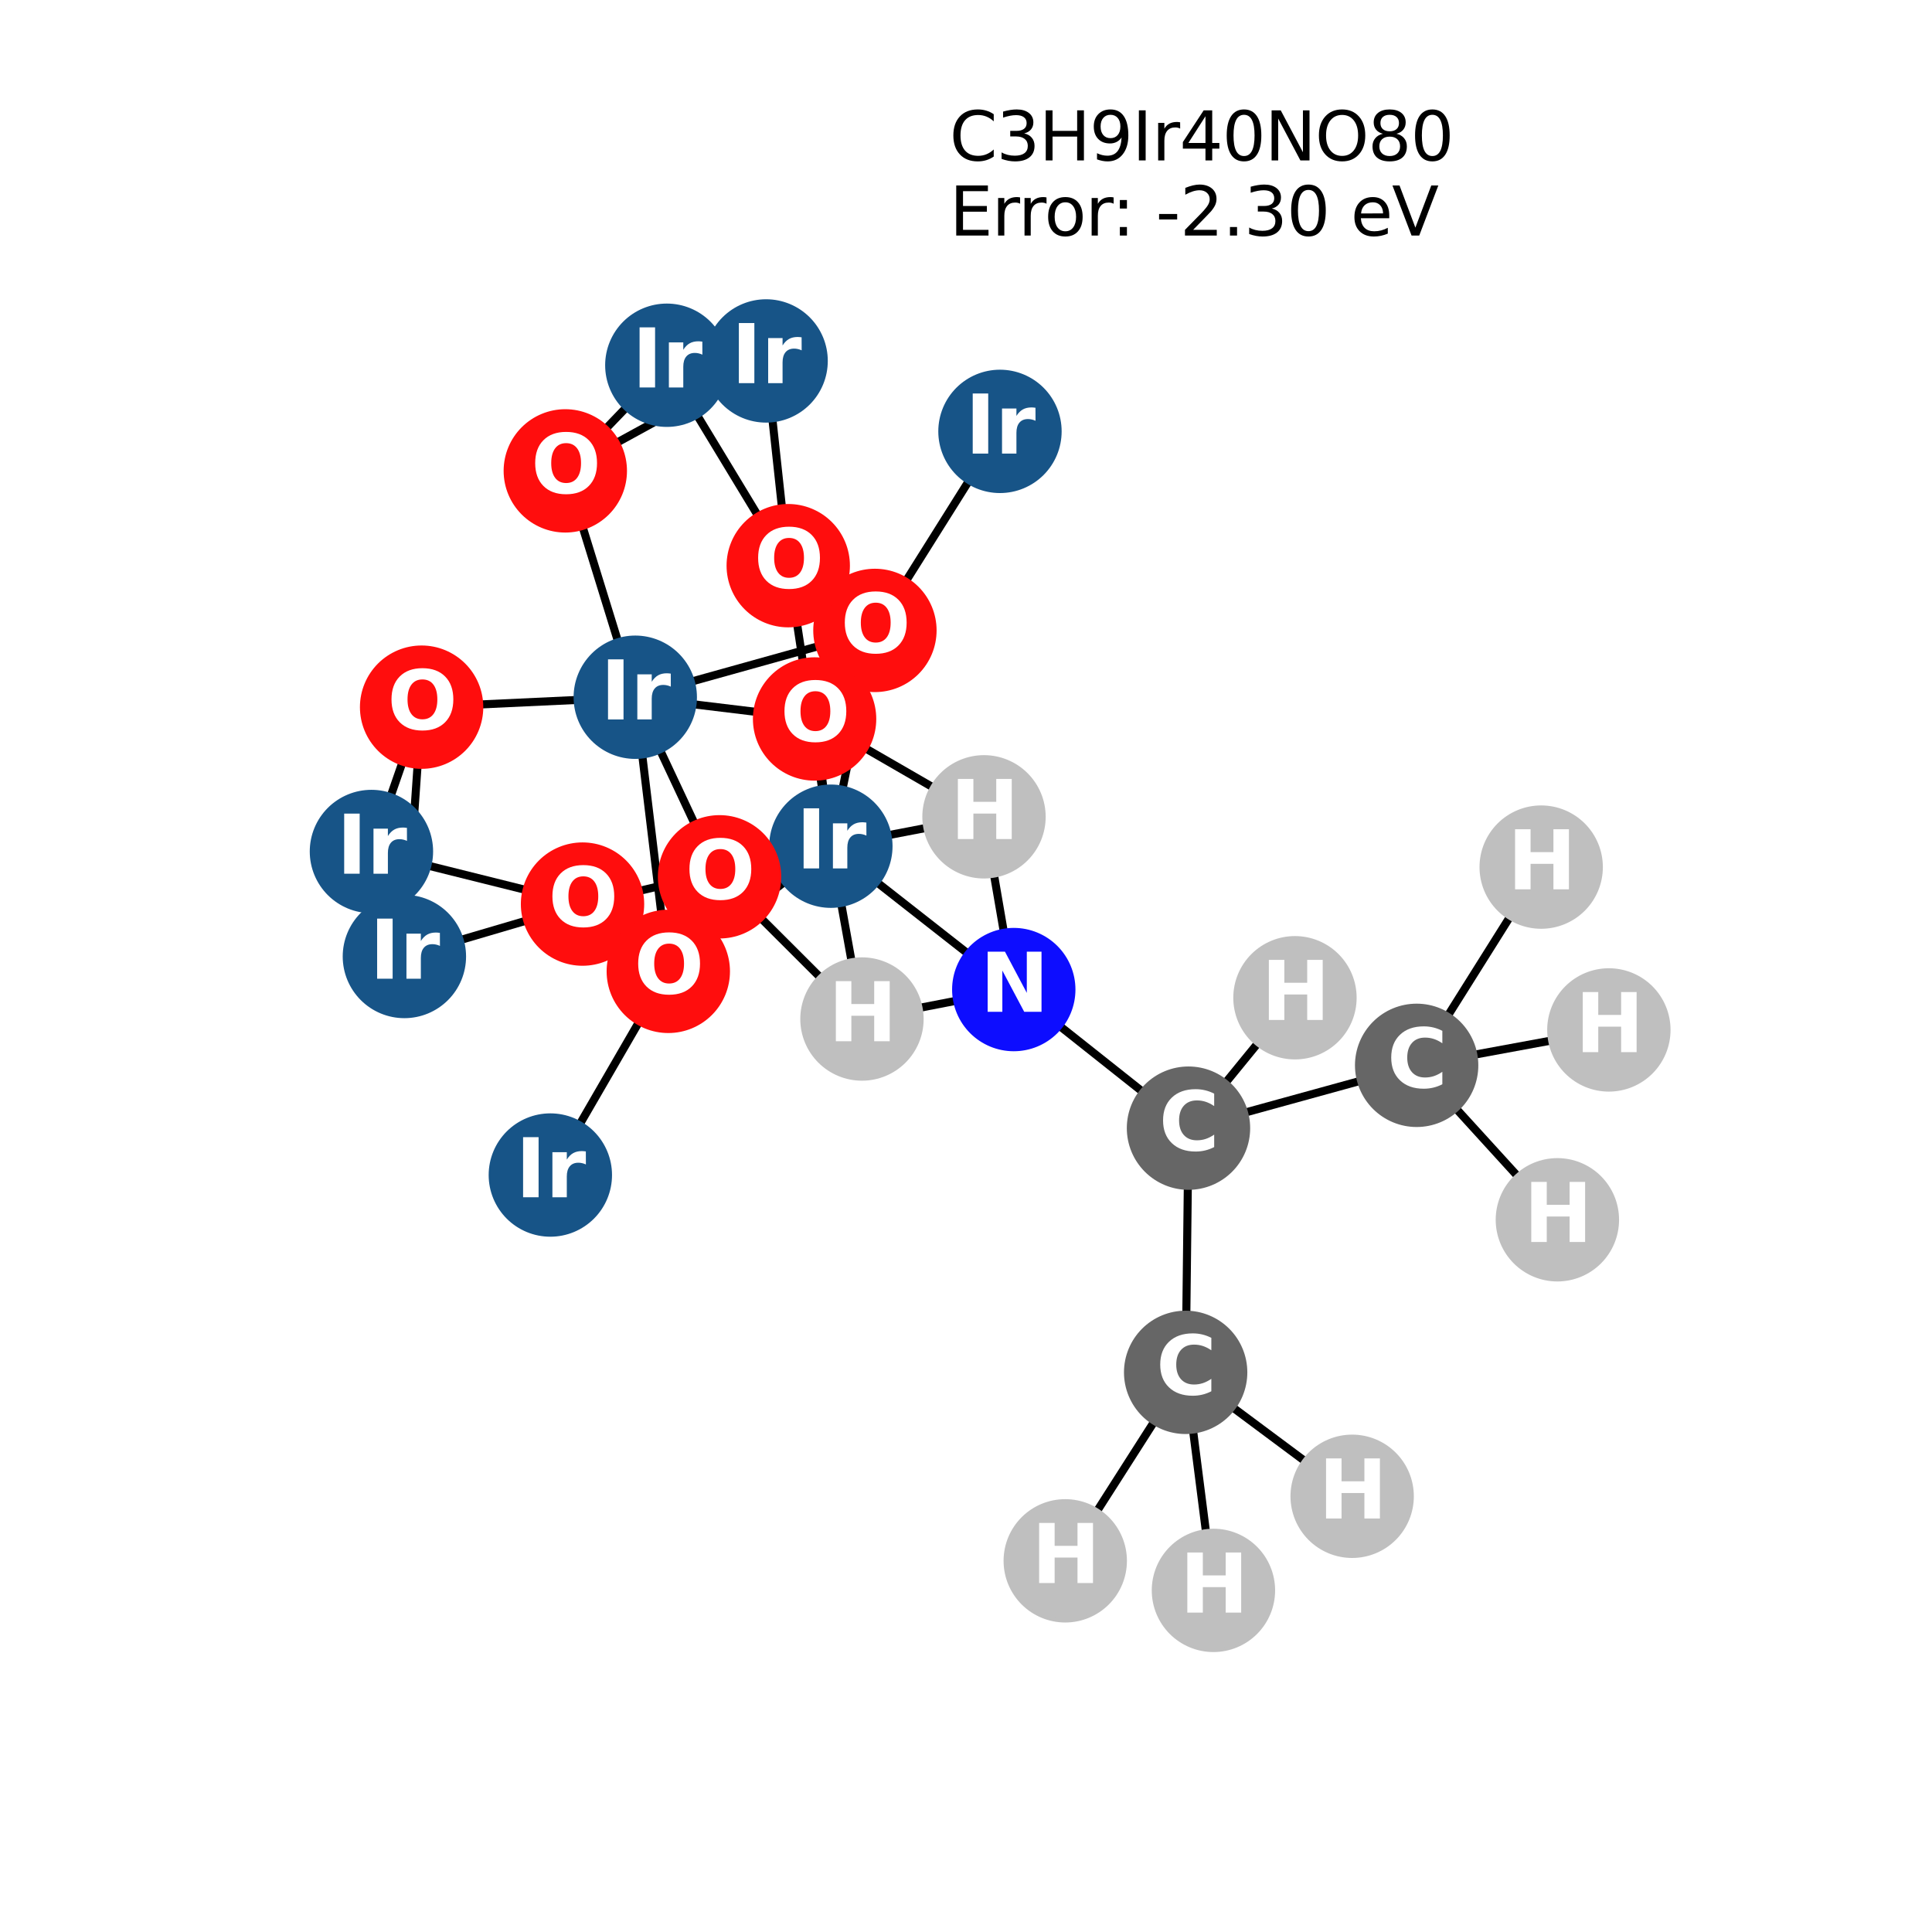<?xml version="1.0" encoding="utf-8" standalone="no"?>
<!DOCTYPE svg PUBLIC "-//W3C//DTD SVG 1.1//EN"
  "http://www.w3.org/Graphics/SVG/1.1/DTD/svg11.dtd">
<svg xmlns:xlink="http://www.w3.org/1999/xlink" width="288pt" height="288pt" viewBox="0 0 288 288" xmlns="http://www.w3.org/2000/svg" version="1.1">
 <defs>
  <style type="text/css">*{stroke-linejoin: round; stroke-linecap: butt}</style>
 </defs>
 <g id="figure_1">
  <g id="patch_1">
   <path d="M 0 288 
L 288 288 
L 288 0 
L 0 0 
z
" style="fill: #ffffff"/>
  </g>
  <g id="axes_1">
   <g id="LineCollection_1">
    <path d="M 229.742 129.258 
L 211.177 158.808 
" clip-path="url(#pd2987a0a75)" style="fill: none; stroke: #000000; stroke-width: 1.2"/>
    <path d="M 151.121 147.514 
L 123.856 126.142 
" clip-path="url(#pd2987a0a75)" style="fill: none; stroke: #000000; stroke-width: 1.2"/>
    <path d="M 151.121 147.514 
L 177.166 168.172 
" clip-path="url(#pd2987a0a75)" style="fill: none; stroke: #000000; stroke-width: 1.2"/>
    <path d="M 151.121 147.514 
L 128.491 151.904 
" clip-path="url(#pd2987a0a75)" style="fill: none; stroke: #000000; stroke-width: 1.2"/>
    <path d="M 151.121 147.514 
L 146.683 121.762 
" clip-path="url(#pd2987a0a75)" style="fill: none; stroke: #000000; stroke-width: 1.2"/>
    <path d="M 128.491 151.904 
L 123.856 126.142 
" clip-path="url(#pd2987a0a75)" style="fill: none; stroke: #000000; stroke-width: 1.2"/>
    <path d="M 128.491 151.904 
L 107.263 130.704 
" clip-path="url(#pd2987a0a75)" style="fill: none; stroke: #000000; stroke-width: 1.2"/>
    <path d="M 146.683 121.762 
L 123.856 126.142 
" clip-path="url(#pd2987a0a75)" style="fill: none; stroke: #000000; stroke-width: 1.2"/>
    <path d="M 146.683 121.762 
L 121.429 107.176 
" clip-path="url(#pd2987a0a75)" style="fill: none; stroke: #000000; stroke-width: 1.2"/>
    <path d="M 193.038 148.733 
L 177.166 168.172 
" clip-path="url(#pd2987a0a75)" style="fill: none; stroke: #000000; stroke-width: 1.2"/>
    <path d="M 130.423 93.975 
L 149.064 64.305 
" clip-path="url(#pd2987a0a75)" style="fill: none; stroke: #000000; stroke-width: 1.2"/>
    <path d="M 130.423 93.975 
L 123.856 126.142 
" clip-path="url(#pd2987a0a75)" style="fill: none; stroke: #000000; stroke-width: 1.2"/>
    <path d="M 130.423 93.975 
L 94.699 103.936 
" clip-path="url(#pd2987a0a75)" style="fill: none; stroke: #000000; stroke-width: 1.2"/>
    <path d="M 114.203 53.804 
L 117.502 84.324 
" clip-path="url(#pd2987a0a75)" style="fill: none; stroke: #000000; stroke-width: 1.2"/>
    <path d="M 114.203 53.804 
L 84.269 70.193 
" clip-path="url(#pd2987a0a75)" style="fill: none; stroke: #000000; stroke-width: 1.2"/>
    <path d="M 121.429 107.176 
L 123.856 126.142 
" clip-path="url(#pd2987a0a75)" style="fill: none; stroke: #000000; stroke-width: 1.2"/>
    <path d="M 121.429 107.176 
L 94.699 103.936 
" clip-path="url(#pd2987a0a75)" style="fill: none; stroke: #000000; stroke-width: 1.2"/>
    <path d="M 55.369 126.931 
L 86.836 134.771 
" clip-path="url(#pd2987a0a75)" style="fill: none; stroke: #000000; stroke-width: 1.2"/>
    <path d="M 55.369 126.931 
L 62.848 105.416 
" clip-path="url(#pd2987a0a75)" style="fill: none; stroke: #000000; stroke-width: 1.2"/>
    <path d="M 86.836 134.771 
L 123.856 126.142 
" clip-path="url(#pd2987a0a75)" style="fill: none; stroke: #000000; stroke-width: 1.2"/>
    <path d="M 86.836 134.771 
L 60.282 142.583 
" clip-path="url(#pd2987a0a75)" style="fill: none; stroke: #000000; stroke-width: 1.2"/>
    <path d="M 123.856 126.142 
L 117.502 84.324 
" clip-path="url(#pd2987a0a75)" style="fill: none; stroke: #000000; stroke-width: 1.2"/>
    <path d="M 123.856 126.142 
L 99.622 144.8 
" clip-path="url(#pd2987a0a75)" style="fill: none; stroke: #000000; stroke-width: 1.2"/>
    <path d="M 123.856 126.142 
L 107.263 130.704 
" clip-path="url(#pd2987a0a75)" style="fill: none; stroke: #000000; stroke-width: 1.2"/>
    <path d="M 99.403 54.446 
L 117.502 84.324 
" clip-path="url(#pd2987a0a75)" style="fill: none; stroke: #000000; stroke-width: 1.2"/>
    <path d="M 99.403 54.446 
L 84.269 70.193 
" clip-path="url(#pd2987a0a75)" style="fill: none; stroke: #000000; stroke-width: 1.2"/>
    <path d="M 84.269 70.193 
L 94.699 103.936 
" clip-path="url(#pd2987a0a75)" style="fill: none; stroke: #000000; stroke-width: 1.2"/>
    <path d="M 82.039 175.161 
L 99.622 144.8 
" clip-path="url(#pd2987a0a75)" style="fill: none; stroke: #000000; stroke-width: 1.2"/>
    <path d="M 60.282 142.583 
L 62.848 105.416 
" clip-path="url(#pd2987a0a75)" style="fill: none; stroke: #000000; stroke-width: 1.2"/>
    <path d="M 94.699 103.936 
L 99.622 144.8 
" clip-path="url(#pd2987a0a75)" style="fill: none; stroke: #000000; stroke-width: 1.2"/>
    <path d="M 94.699 103.936 
L 107.263 130.704 
" clip-path="url(#pd2987a0a75)" style="fill: none; stroke: #000000; stroke-width: 1.2"/>
    <path d="M 94.699 103.936 
L 62.848 105.416 
" clip-path="url(#pd2987a0a75)" style="fill: none; stroke: #000000; stroke-width: 1.2"/>
    <path d="M 177.166 168.172 
L 176.743 204.575 
" clip-path="url(#pd2987a0a75)" style="fill: none; stroke: #000000; stroke-width: 1.2"/>
    <path d="M 177.166 168.172 
L 211.177 158.808 
" clip-path="url(#pd2987a0a75)" style="fill: none; stroke: #000000; stroke-width: 1.2"/>
    <path d="M 176.743 204.575 
L 158.795 232.67 
" clip-path="url(#pd2987a0a75)" style="fill: none; stroke: #000000; stroke-width: 1.2"/>
    <path d="M 176.743 204.575 
L 180.885 237.076 
" clip-path="url(#pd2987a0a75)" style="fill: none; stroke: #000000; stroke-width: 1.2"/>
    <path d="M 176.743 204.575 
L 201.564 223.05 
" clip-path="url(#pd2987a0a75)" style="fill: none; stroke: #000000; stroke-width: 1.2"/>
    <path d="M 211.177 158.808 
L 232.156 181.832 
" clip-path="url(#pd2987a0a75)" style="fill: none; stroke: #000000; stroke-width: 1.2"/>
    <path d="M 211.177 158.808 
L 239.831 153.53 
" clip-path="url(#pd2987a0a75)" style="fill: none; stroke: #000000; stroke-width: 1.2"/>
   </g>
   <g id="PathCollection_1">
    <defs>
     <path id="C0_0_19b038f8b8" d="M 0 8.944 
C 2.372 8.944 4.647 8.002 6.325 6.325 
C 8.002 4.647 8.944 2.372 8.944 -0 
C 8.944 -2.372 8.002 -4.647 6.325 -6.325 
C 4.647 -8.002 2.372 -8.944 0 -8.944 
C -2.372 -8.944 -4.647 -8.002 -6.325 -6.325 
C -8.002 -4.647 -8.944 -2.372 -8.944 0 
C -8.944 2.372 -8.002 4.647 -6.325 6.325 
C -4.647 8.002 -2.372 8.944 0 8.944 
z
"/>
    </defs>
    <g clip-path="url(#pd2987a0a75)">
     <use xlink:href="#C0_0_19b038f8b8" x="229.742" y="129.258" style="fill: #bfbfbf; stroke: #bfbfbf; stroke-width: 0.5"/>
    </g>
    <g clip-path="url(#pd2987a0a75)">
     <use xlink:href="#C0_0_19b038f8b8" x="151.121" y="147.514" style="fill: #0d0dff; stroke: #0d0dff; stroke-width: 0.5"/>
    </g>
    <g clip-path="url(#pd2987a0a75)">
     <use xlink:href="#C0_0_19b038f8b8" x="128.491" y="151.904" style="fill: #bfbfbf; stroke: #bfbfbf; stroke-width: 0.5"/>
    </g>
    <g clip-path="url(#pd2987a0a75)">
     <use xlink:href="#C0_0_19b038f8b8" x="146.683" y="121.762" style="fill: #bfbfbf; stroke: #bfbfbf; stroke-width: 0.5"/>
    </g>
    <g clip-path="url(#pd2987a0a75)">
     <use xlink:href="#C0_0_19b038f8b8" x="193.038" y="148.733" style="fill: #bfbfbf; stroke: #bfbfbf; stroke-width: 0.5"/>
    </g>
    <g clip-path="url(#pd2987a0a75)">
     <use xlink:href="#C0_0_19b038f8b8" x="130.423" y="93.975" style="fill: #ff0d0d; stroke: #ff0d0d; stroke-width: 0.5"/>
    </g>
    <g clip-path="url(#pd2987a0a75)">
     <use xlink:href="#C0_0_19b038f8b8" x="114.203" y="53.804" style="fill: #175487; stroke: #175487; stroke-width: 0.5"/>
    </g>
    <g clip-path="url(#pd2987a0a75)">
     <use xlink:href="#C0_0_19b038f8b8" x="121.429" y="107.176" style="fill: #ff0d0d; stroke: #ff0d0d; stroke-width: 0.5"/>
    </g>
    <g clip-path="url(#pd2987a0a75)">
     <use xlink:href="#C0_0_19b038f8b8" x="149.064" y="64.305" style="fill: #175487; stroke: #175487; stroke-width: 0.5"/>
    </g>
    <g clip-path="url(#pd2987a0a75)">
     <use xlink:href="#C0_0_19b038f8b8" x="55.369" y="126.931" style="fill: #175487; stroke: #175487; stroke-width: 0.5"/>
    </g>
    <g clip-path="url(#pd2987a0a75)">
     <use xlink:href="#C0_0_19b038f8b8" x="86.836" y="134.771" style="fill: #ff0d0d; stroke: #ff0d0d; stroke-width: 0.5"/>
    </g>
    <g clip-path="url(#pd2987a0a75)">
     <use xlink:href="#C0_0_19b038f8b8" x="123.856" y="126.142" style="fill: #175487; stroke: #175487; stroke-width: 0.5"/>
    </g>
    <g clip-path="url(#pd2987a0a75)">
     <use xlink:href="#C0_0_19b038f8b8" x="99.403" y="54.446" style="fill: #175487; stroke: #175487; stroke-width: 0.5"/>
    </g>
    <g clip-path="url(#pd2987a0a75)">
     <use xlink:href="#C0_0_19b038f8b8" x="84.269" y="70.193" style="fill: #ff0d0d; stroke: #ff0d0d; stroke-width: 0.5"/>
    </g>
    <g clip-path="url(#pd2987a0a75)">
     <use xlink:href="#C0_0_19b038f8b8" x="82.039" y="175.161" style="fill: #175487; stroke: #175487; stroke-width: 0.5"/>
    </g>
    <g clip-path="url(#pd2987a0a75)">
     <use xlink:href="#C0_0_19b038f8b8" x="60.282" y="142.583" style="fill: #175487; stroke: #175487; stroke-width: 0.5"/>
    </g>
    <g clip-path="url(#pd2987a0a75)">
     <use xlink:href="#C0_0_19b038f8b8" x="94.699" y="103.936" style="fill: #175487; stroke: #175487; stroke-width: 0.5"/>
    </g>
    <g clip-path="url(#pd2987a0a75)">
     <use xlink:href="#C0_0_19b038f8b8" x="99.622" y="144.8" style="fill: #ff0d0d; stroke: #ff0d0d; stroke-width: 0.5"/>
    </g>
    <g clip-path="url(#pd2987a0a75)">
     <use xlink:href="#C0_0_19b038f8b8" x="107.263" y="130.704" style="fill: #ff0d0d; stroke: #ff0d0d; stroke-width: 0.5"/>
    </g>
    <g clip-path="url(#pd2987a0a75)">
     <use xlink:href="#C0_0_19b038f8b8" x="117.502" y="84.324" style="fill: #ff0d0d; stroke: #ff0d0d; stroke-width: 0.5"/>
    </g>
    <g clip-path="url(#pd2987a0a75)">
     <use xlink:href="#C0_0_19b038f8b8" x="62.848" y="105.416" style="fill: #ff0d0d; stroke: #ff0d0d; stroke-width: 0.5"/>
    </g>
    <g clip-path="url(#pd2987a0a75)">
     <use xlink:href="#C0_0_19b038f8b8" x="177.166" y="168.172" style="fill: #666666; stroke: #666666; stroke-width: 0.5"/>
    </g>
    <g clip-path="url(#pd2987a0a75)">
     <use xlink:href="#C0_0_19b038f8b8" x="176.743" y="204.575" style="fill: #666666; stroke: #666666; stroke-width: 0.5"/>
    </g>
    <g clip-path="url(#pd2987a0a75)">
     <use xlink:href="#C0_0_19b038f8b8" x="211.177" y="158.808" style="fill: #666666; stroke: #666666; stroke-width: 0.5"/>
    </g>
    <g clip-path="url(#pd2987a0a75)">
     <use xlink:href="#C0_0_19b038f8b8" x="158.795" y="232.67" style="fill: #bfbfbf; stroke: #bfbfbf; stroke-width: 0.5"/>
    </g>
    <g clip-path="url(#pd2987a0a75)">
     <use xlink:href="#C0_0_19b038f8b8" x="180.885" y="237.076" style="fill: #bfbfbf; stroke: #bfbfbf; stroke-width: 0.5"/>
    </g>
    <g clip-path="url(#pd2987a0a75)">
     <use xlink:href="#C0_0_19b038f8b8" x="201.564" y="223.05" style="fill: #bfbfbf; stroke: #bfbfbf; stroke-width: 0.5"/>
    </g>
    <g clip-path="url(#pd2987a0a75)">
     <use xlink:href="#C0_0_19b038f8b8" x="232.156" y="181.832" style="fill: #bfbfbf; stroke: #bfbfbf; stroke-width: 0.5"/>
    </g>
    <g clip-path="url(#pd2987a0a75)">
     <use xlink:href="#C0_0_19b038f8b8" x="239.831" y="153.53" style="fill: #bfbfbf; stroke: #bfbfbf; stroke-width: 0.5"/>
    </g>
   </g>
   <g id="text_1">
    <g clip-path="url(#pd2987a0a75)">
     <!-- H -->
     <g style="fill: #ffffff" transform="translate(224.72 132.57) scale(0.12 -0.12)">
      <defs>
       <path id="DejaVuSans-Bold-48" d="M 588 4666 
L 1791 4666 
L 1791 2888 
L 3566 2888 
L 3566 4666 
L 4769 4666 
L 4769 0 
L 3566 0 
L 3566 1978 
L 1791 1978 
L 1791 0 
L 588 0 
L 588 4666 
z
" transform="scale(0.016)"/>
      </defs>
      <use xlink:href="#DejaVuSans-Bold-48"/>
     </g>
    </g>
   </g>
   <g id="text_2">
    <g clip-path="url(#pd2987a0a75)">
     <!-- N -->
     <g style="fill: #ffffff" transform="translate(146.1 150.825) scale(0.12 -0.12)">
      <defs>
       <path id="DejaVuSans-Bold-4e" d="M 588 4666 
L 1931 4666 
L 3628 1466 
L 3628 4666 
L 4769 4666 
L 4769 0 
L 3425 0 
L 1728 3200 
L 1728 0 
L 588 0 
L 588 4666 
z
" transform="scale(0.016)"/>
      </defs>
      <use xlink:href="#DejaVuSans-Bold-4e"/>
     </g>
    </g>
   </g>
   <g id="text_3">
    <g clip-path="url(#pd2987a0a75)">
     <!-- H -->
     <g style="fill: #ffffff" transform="translate(123.47 155.216) scale(0.12 -0.12)">
      <use xlink:href="#DejaVuSans-Bold-48"/>
     </g>
    </g>
   </g>
   <g id="text_4">
    <g clip-path="url(#pd2987a0a75)">
     <!-- H -->
     <g style="fill: #ffffff" transform="translate(141.662 125.074) scale(0.12 -0.12)">
      <use xlink:href="#DejaVuSans-Bold-48"/>
     </g>
    </g>
   </g>
   <g id="text_5">
    <g clip-path="url(#pd2987a0a75)">
     <!-- H -->
     <g style="fill: #ffffff" transform="translate(188.017 152.044) scale(0.12 -0.12)">
      <use xlink:href="#DejaVuSans-Bold-48"/>
     </g>
    </g>
   </g>
   <g id="text_6">
    <g clip-path="url(#pd2987a0a75)">
     <!-- O -->
     <g style="fill: #ffffff" transform="translate(125.322 97.287) scale(0.12 -0.12)">
      <defs>
       <path id="DejaVuSans-Bold-4f" d="M 2719 3878 
Q 2169 3878 1866 3472 
Q 1563 3066 1563 2328 
Q 1563 1594 1866 1187 
Q 2169 781 2719 781 
Q 3272 781 3575 1187 
Q 3878 1594 3878 2328 
Q 3878 3066 3575 3472 
Q 3272 3878 2719 3878 
z
M 2719 4750 
Q 3844 4750 4481 4106 
Q 5119 3463 5119 2328 
Q 5119 1197 4481 553 
Q 3844 -91 2719 -91 
Q 1597 -91 958 553 
Q 319 1197 319 2328 
Q 319 3463 958 4106 
Q 1597 4750 2719 4750 
z
" transform="scale(0.016)"/>
      </defs>
      <use xlink:href="#DejaVuSans-Bold-4f"/>
     </g>
    </g>
   </g>
   <g id="text_7">
    <g clip-path="url(#pd2987a0a75)">
     <!-- Ir -->
     <g style="fill: #ffffff" transform="translate(109.012 57.115) scale(0.12 -0.12)">
      <defs>
       <path id="DejaVuSans-Bold-49" d="M 588 4666 
L 1791 4666 
L 1791 0 
L 588 0 
L 588 4666 
z
" transform="scale(0.016)"/>
       <path id="DejaVuSans-Bold-72" d="M 3138 2547 
Q 2991 2616 2845 2648 
Q 2700 2681 2553 2681 
Q 2122 2681 1889 2404 
Q 1656 2128 1656 1613 
L 1656 0 
L 538 0 
L 538 3500 
L 1656 3500 
L 1656 2925 
Q 1872 3269 2151 3426 
Q 2431 3584 2822 3584 
Q 2878 3584 2943 3579 
Q 3009 3575 3134 3559 
L 3138 2547 
z
" transform="scale(0.016)"/>
      </defs>
      <use xlink:href="#DejaVuSans-Bold-49"/>
      <use xlink:href="#DejaVuSans-Bold-72" transform="translate(37.207 0)"/>
     </g>
    </g>
   </g>
   <g id="text_8">
    <g clip-path="url(#pd2987a0a75)">
     <!-- O -->
     <g style="fill: #ffffff" transform="translate(116.328 110.487) scale(0.12 -0.12)">
      <use xlink:href="#DejaVuSans-Bold-4f"/>
     </g>
    </g>
   </g>
   <g id="text_9">
    <g clip-path="url(#pd2987a0a75)">
     <!-- Ir -->
     <g style="fill: #ffffff" transform="translate(143.873 67.616) scale(0.12 -0.12)">
      <use xlink:href="#DejaVuSans-Bold-49"/>
      <use xlink:href="#DejaVuSans-Bold-72" transform="translate(37.207 0)"/>
     </g>
    </g>
   </g>
   <g id="text_10">
    <g clip-path="url(#pd2987a0a75)">
     <!-- Ir -->
     <g style="fill: #ffffff" transform="translate(50.178 130.242) scale(0.12 -0.12)">
      <use xlink:href="#DejaVuSans-Bold-49"/>
      <use xlink:href="#DejaVuSans-Bold-72" transform="translate(37.207 0)"/>
     </g>
    </g>
   </g>
   <g id="text_11">
    <g clip-path="url(#pd2987a0a75)">
     <!-- O -->
     <g style="fill: #ffffff" transform="translate(81.735 138.082) scale(0.12 -0.12)">
      <use xlink:href="#DejaVuSans-Bold-4f"/>
     </g>
    </g>
   </g>
   <g id="text_12">
    <g clip-path="url(#pd2987a0a75)">
     <!-- Ir -->
     <g style="fill: #ffffff" transform="translate(118.665 129.453) scale(0.12 -0.12)">
      <use xlink:href="#DejaVuSans-Bold-49"/>
      <use xlink:href="#DejaVuSans-Bold-72" transform="translate(37.207 0)"/>
     </g>
    </g>
   </g>
   <g id="text_13">
    <g clip-path="url(#pd2987a0a75)">
     <!-- Ir -->
     <g style="fill: #ffffff" transform="translate(94.212 57.758) scale(0.12 -0.12)">
      <use xlink:href="#DejaVuSans-Bold-49"/>
      <use xlink:href="#DejaVuSans-Bold-72" transform="translate(37.207 0)"/>
     </g>
    </g>
   </g>
   <g id="text_14">
    <g clip-path="url(#pd2987a0a75)">
     <!-- O -->
     <g style="fill: #ffffff" transform="translate(79.168 73.505) scale(0.12 -0.12)">
      <use xlink:href="#DejaVuSans-Bold-4f"/>
     </g>
    </g>
   </g>
   <g id="text_15">
    <g clip-path="url(#pd2987a0a75)">
     <!-- Ir -->
     <g style="fill: #ffffff" transform="translate(76.848 178.473) scale(0.12 -0.12)">
      <use xlink:href="#DejaVuSans-Bold-49"/>
      <use xlink:href="#DejaVuSans-Bold-72" transform="translate(37.207 0)"/>
     </g>
    </g>
   </g>
   <g id="text_16">
    <g clip-path="url(#pd2987a0a75)">
     <!-- Ir -->
     <g style="fill: #ffffff" transform="translate(55.091 145.894) scale(0.12 -0.12)">
      <use xlink:href="#DejaVuSans-Bold-49"/>
      <use xlink:href="#DejaVuSans-Bold-72" transform="translate(37.207 0)"/>
     </g>
    </g>
   </g>
   <g id="text_17">
    <g clip-path="url(#pd2987a0a75)">
     <!-- Ir -->
     <g style="fill: #ffffff" transform="translate(89.508 107.247) scale(0.12 -0.12)">
      <use xlink:href="#DejaVuSans-Bold-49"/>
      <use xlink:href="#DejaVuSans-Bold-72" transform="translate(37.207 0)"/>
     </g>
    </g>
   </g>
   <g id="text_18">
    <g clip-path="url(#pd2987a0a75)">
     <!-- O -->
     <g style="fill: #ffffff" transform="translate(94.521 148.111) scale(0.12 -0.12)">
      <use xlink:href="#DejaVuSans-Bold-4f"/>
     </g>
    </g>
   </g>
   <g id="text_19">
    <g clip-path="url(#pd2987a0a75)">
     <!-- O -->
     <g style="fill: #ffffff" transform="translate(102.162 134.016) scale(0.12 -0.12)">
      <use xlink:href="#DejaVuSans-Bold-4f"/>
     </g>
    </g>
   </g>
   <g id="text_20">
    <g clip-path="url(#pd2987a0a75)">
     <!-- O -->
     <g style="fill: #ffffff" transform="translate(112.401 87.635) scale(0.12 -0.12)">
      <use xlink:href="#DejaVuSans-Bold-4f"/>
     </g>
    </g>
   </g>
   <g id="text_21">
    <g clip-path="url(#pd2987a0a75)">
     <!-- O -->
     <g style="fill: #ffffff" transform="translate(57.748 108.728) scale(0.12 -0.12)">
      <use xlink:href="#DejaVuSans-Bold-4f"/>
     </g>
    </g>
   </g>
   <g id="text_22">
    <g clip-path="url(#pd2987a0a75)">
     <!-- C -->
     <g style="fill: #ffffff" transform="translate(172.763 171.483) scale(0.12 -0.12)">
      <defs>
       <path id="DejaVuSans-Bold-43" d="M 4288 256 
Q 3956 84 3597 -3 
Q 3238 -91 2847 -91 
Q 1681 -91 1000 561 
Q 319 1213 319 2328 
Q 319 3447 1000 4098 
Q 1681 4750 2847 4750 
Q 3238 4750 3597 4662 
Q 3956 4575 4288 4403 
L 4288 3438 
Q 3953 3666 3628 3772 
Q 3303 3878 2944 3878 
Q 2300 3878 1931 3465 
Q 1563 3053 1563 2328 
Q 1563 1606 1931 1193 
Q 2300 781 2944 781 
Q 3303 781 3628 887 
Q 3953 994 4288 1222 
L 4288 256 
z
" transform="scale(0.016)"/>
      </defs>
      <use xlink:href="#DejaVuSans-Bold-43"/>
     </g>
    </g>
   </g>
   <g id="text_23">
    <g clip-path="url(#pd2987a0a75)">
     <!-- C -->
     <g style="fill: #ffffff" transform="translate(172.339 207.886) scale(0.12 -0.12)">
      <use xlink:href="#DejaVuSans-Bold-43"/>
     </g>
    </g>
   </g>
   <g id="text_24">
    <g clip-path="url(#pd2987a0a75)">
     <!-- C -->
     <g style="fill: #ffffff" transform="translate(206.774 162.119) scale(0.12 -0.12)">
      <use xlink:href="#DejaVuSans-Bold-43"/>
     </g>
    </g>
   </g>
   <g id="text_25">
    <g clip-path="url(#pd2987a0a75)">
     <!-- H -->
     <g style="fill: #ffffff" transform="translate(153.774 235.981) scale(0.12 -0.12)">
      <use xlink:href="#DejaVuSans-Bold-48"/>
     </g>
    </g>
   </g>
   <g id="text_26">
    <g clip-path="url(#pd2987a0a75)">
     <!-- H -->
     <g style="fill: #ffffff" transform="translate(175.864 240.388) scale(0.12 -0.12)">
      <use xlink:href="#DejaVuSans-Bold-48"/>
     </g>
    </g>
   </g>
   <g id="text_27">
    <g clip-path="url(#pd2987a0a75)">
     <!-- H -->
     <g style="fill: #ffffff" transform="translate(196.543 226.361) scale(0.12 -0.12)">
      <use xlink:href="#DejaVuSans-Bold-48"/>
     </g>
    </g>
   </g>
   <g id="text_28">
    <g clip-path="url(#pd2987a0a75)">
     <!-- H -->
     <g style="fill: #ffffff" transform="translate(227.134 185.143) scale(0.12 -0.12)">
      <use xlink:href="#DejaVuSans-Bold-48"/>
     </g>
    </g>
   </g>
   <g id="text_29">
    <g clip-path="url(#pd2987a0a75)">
     <!-- H -->
     <g style="fill: #ffffff" transform="translate(234.81 156.841) scale(0.12 -0.12)">
      <use xlink:href="#DejaVuSans-Bold-48"/>
     </g>
    </g>
   </g>
   <g id="text_30">
    <!-- C3H9Ir40NO80 -->
    <g transform="translate(141.54 23.914) scale(0.1 -0.1)">
     <defs>
      <path id="DejaVuSans-43" d="M 4122 4306 
L 4122 3641 
Q 3803 3938 3442 4084 
Q 3081 4231 2675 4231 
Q 1875 4231 1450 3742 
Q 1025 3253 1025 2328 
Q 1025 1406 1450 917 
Q 1875 428 2675 428 
Q 3081 428 3442 575 
Q 3803 722 4122 1019 
L 4122 359 
Q 3791 134 3420 21 
Q 3050 -91 2638 -91 
Q 1578 -91 968 557 
Q 359 1206 359 2328 
Q 359 3453 968 4101 
Q 1578 4750 2638 4750 
Q 3056 4750 3426 4639 
Q 3797 4528 4122 4306 
z
" transform="scale(0.016)"/>
      <path id="DejaVuSans-33" d="M 2597 2516 
Q 3050 2419 3304 2112 
Q 3559 1806 3559 1356 
Q 3559 666 3084 287 
Q 2609 -91 1734 -91 
Q 1441 -91 1130 -33 
Q 819 25 488 141 
L 488 750 
Q 750 597 1062 519 
Q 1375 441 1716 441 
Q 2309 441 2620 675 
Q 2931 909 2931 1356 
Q 2931 1769 2642 2001 
Q 2353 2234 1838 2234 
L 1294 2234 
L 1294 2753 
L 1863 2753 
Q 2328 2753 2575 2939 
Q 2822 3125 2822 3475 
Q 2822 3834 2567 4026 
Q 2313 4219 1838 4219 
Q 1578 4219 1281 4162 
Q 984 4106 628 3988 
L 628 4550 
Q 988 4650 1302 4700 
Q 1616 4750 1894 4750 
Q 2613 4750 3031 4423 
Q 3450 4097 3450 3541 
Q 3450 3153 3228 2886 
Q 3006 2619 2597 2516 
z
" transform="scale(0.016)"/>
      <path id="DejaVuSans-48" d="M 628 4666 
L 1259 4666 
L 1259 2753 
L 3553 2753 
L 3553 4666 
L 4184 4666 
L 4184 0 
L 3553 0 
L 3553 2222 
L 1259 2222 
L 1259 0 
L 628 0 
L 628 4666 
z
" transform="scale(0.016)"/>
      <path id="DejaVuSans-39" d="M 703 97 
L 703 672 
Q 941 559 1184 500 
Q 1428 441 1663 441 
Q 2288 441 2617 861 
Q 2947 1281 2994 2138 
Q 2813 1869 2534 1725 
Q 2256 1581 1919 1581 
Q 1219 1581 811 2004 
Q 403 2428 403 3163 
Q 403 3881 828 4315 
Q 1253 4750 1959 4750 
Q 2769 4750 3195 4129 
Q 3622 3509 3622 2328 
Q 3622 1225 3098 567 
Q 2575 -91 1691 -91 
Q 1453 -91 1209 -44 
Q 966 3 703 97 
z
M 1959 2075 
Q 2384 2075 2632 2365 
Q 2881 2656 2881 3163 
Q 2881 3666 2632 3958 
Q 2384 4250 1959 4250 
Q 1534 4250 1286 3958 
Q 1038 3666 1038 3163 
Q 1038 2656 1286 2365 
Q 1534 2075 1959 2075 
z
" transform="scale(0.016)"/>
      <path id="DejaVuSans-49" d="M 628 4666 
L 1259 4666 
L 1259 0 
L 628 0 
L 628 4666 
z
" transform="scale(0.016)"/>
      <path id="DejaVuSans-72" d="M 2631 2963 
Q 2534 3019 2420 3045 
Q 2306 3072 2169 3072 
Q 1681 3072 1420 2755 
Q 1159 2438 1159 1844 
L 1159 0 
L 581 0 
L 581 3500 
L 1159 3500 
L 1159 2956 
Q 1341 3275 1631 3429 
Q 1922 3584 2338 3584 
Q 2397 3584 2469 3576 
Q 2541 3569 2628 3553 
L 2631 2963 
z
" transform="scale(0.016)"/>
      <path id="DejaVuSans-34" d="M 2419 4116 
L 825 1625 
L 2419 1625 
L 2419 4116 
z
M 2253 4666 
L 3047 4666 
L 3047 1625 
L 3713 1625 
L 3713 1100 
L 3047 1100 
L 3047 0 
L 2419 0 
L 2419 1100 
L 313 1100 
L 313 1709 
L 2253 4666 
z
" transform="scale(0.016)"/>
      <path id="DejaVuSans-30" d="M 2034 4250 
Q 1547 4250 1301 3770 
Q 1056 3291 1056 2328 
Q 1056 1369 1301 889 
Q 1547 409 2034 409 
Q 2525 409 2770 889 
Q 3016 1369 3016 2328 
Q 3016 3291 2770 3770 
Q 2525 4250 2034 4250 
z
M 2034 4750 
Q 2819 4750 3233 4129 
Q 3647 3509 3647 2328 
Q 3647 1150 3233 529 
Q 2819 -91 2034 -91 
Q 1250 -91 836 529 
Q 422 1150 422 2328 
Q 422 3509 836 4129 
Q 1250 4750 2034 4750 
z
" transform="scale(0.016)"/>
      <path id="DejaVuSans-4e" d="M 628 4666 
L 1478 4666 
L 3547 763 
L 3547 4666 
L 4159 4666 
L 4159 0 
L 3309 0 
L 1241 3903 
L 1241 0 
L 628 0 
L 628 4666 
z
" transform="scale(0.016)"/>
      <path id="DejaVuSans-4f" d="M 2522 4238 
Q 1834 4238 1429 3725 
Q 1025 3213 1025 2328 
Q 1025 1447 1429 934 
Q 1834 422 2522 422 
Q 3209 422 3611 934 
Q 4013 1447 4013 2328 
Q 4013 3213 3611 3725 
Q 3209 4238 2522 4238 
z
M 2522 4750 
Q 3503 4750 4090 4092 
Q 4678 3434 4678 2328 
Q 4678 1225 4090 567 
Q 3503 -91 2522 -91 
Q 1538 -91 948 565 
Q 359 1222 359 2328 
Q 359 3434 948 4092 
Q 1538 4750 2522 4750 
z
" transform="scale(0.016)"/>
      <path id="DejaVuSans-38" d="M 2034 2216 
Q 1584 2216 1326 1975 
Q 1069 1734 1069 1313 
Q 1069 891 1326 650 
Q 1584 409 2034 409 
Q 2484 409 2743 651 
Q 3003 894 3003 1313 
Q 3003 1734 2745 1975 
Q 2488 2216 2034 2216 
z
M 1403 2484 
Q 997 2584 770 2862 
Q 544 3141 544 3541 
Q 544 4100 942 4425 
Q 1341 4750 2034 4750 
Q 2731 4750 3128 4425 
Q 3525 4100 3525 3541 
Q 3525 3141 3298 2862 
Q 3072 2584 2669 2484 
Q 3125 2378 3379 2068 
Q 3634 1759 3634 1313 
Q 3634 634 3220 271 
Q 2806 -91 2034 -91 
Q 1263 -91 848 271 
Q 434 634 434 1313 
Q 434 1759 690 2068 
Q 947 2378 1403 2484 
z
M 1172 3481 
Q 1172 3119 1398 2916 
Q 1625 2713 2034 2713 
Q 2441 2713 2670 2916 
Q 2900 3119 2900 3481 
Q 2900 3844 2670 4047 
Q 2441 4250 2034 4250 
Q 1625 4250 1398 4047 
Q 1172 3844 1172 3481 
z
" transform="scale(0.016)"/>
     </defs>
     <use xlink:href="#DejaVuSans-43"/>
     <use xlink:href="#DejaVuSans-33" transform="translate(69.824 0)"/>
     <use xlink:href="#DejaVuSans-48" transform="translate(133.447 0)"/>
     <use xlink:href="#DejaVuSans-39" transform="translate(208.643 0)"/>
     <use xlink:href="#DejaVuSans-49" transform="translate(272.266 0)"/>
     <use xlink:href="#DejaVuSans-72" transform="translate(301.758 0)"/>
     <use xlink:href="#DejaVuSans-34" transform="translate(342.871 0)"/>
     <use xlink:href="#DejaVuSans-30" transform="translate(406.494 0)"/>
     <use xlink:href="#DejaVuSans-4e" transform="translate(470.117 0)"/>
     <use xlink:href="#DejaVuSans-4f" transform="translate(544.922 0)"/>
     <use xlink:href="#DejaVuSans-38" transform="translate(623.633 0)"/>
     <use xlink:href="#DejaVuSans-30" transform="translate(687.256 0)"/>
    </g>
    <!-- Error: -2.30 eV -->
    <g transform="translate(141.54 35.112) scale(0.1 -0.1)">
     <defs>
      <path id="DejaVuSans-45" d="M 628 4666 
L 3578 4666 
L 3578 4134 
L 1259 4134 
L 1259 2753 
L 3481 2753 
L 3481 2222 
L 1259 2222 
L 1259 531 
L 3634 531 
L 3634 0 
L 628 0 
L 628 4666 
z
" transform="scale(0.016)"/>
      <path id="DejaVuSans-6f" d="M 1959 3097 
Q 1497 3097 1228 2736 
Q 959 2375 959 1747 
Q 959 1119 1226 758 
Q 1494 397 1959 397 
Q 2419 397 2687 759 
Q 2956 1122 2956 1747 
Q 2956 2369 2687 2733 
Q 2419 3097 1959 3097 
z
M 1959 3584 
Q 2709 3584 3137 3096 
Q 3566 2609 3566 1747 
Q 3566 888 3137 398 
Q 2709 -91 1959 -91 
Q 1206 -91 779 398 
Q 353 888 353 1747 
Q 353 2609 779 3096 
Q 1206 3584 1959 3584 
z
" transform="scale(0.016)"/>
      <path id="DejaVuSans-3a" d="M 750 794 
L 1409 794 
L 1409 0 
L 750 0 
L 750 794 
z
M 750 3309 
L 1409 3309 
L 1409 2516 
L 750 2516 
L 750 3309 
z
" transform="scale(0.016)"/>
      <path id="DejaVuSans-20" transform="scale(0.016)"/>
      <path id="DejaVuSans-2d" d="M 313 2009 
L 1997 2009 
L 1997 1497 
L 313 1497 
L 313 2009 
z
" transform="scale(0.016)"/>
      <path id="DejaVuSans-32" d="M 1228 531 
L 3431 531 
L 3431 0 
L 469 0 
L 469 531 
Q 828 903 1448 1529 
Q 2069 2156 2228 2338 
Q 2531 2678 2651 2914 
Q 2772 3150 2772 3378 
Q 2772 3750 2511 3984 
Q 2250 4219 1831 4219 
Q 1534 4219 1204 4116 
Q 875 4013 500 3803 
L 500 4441 
Q 881 4594 1212 4672 
Q 1544 4750 1819 4750 
Q 2544 4750 2975 4387 
Q 3406 4025 3406 3419 
Q 3406 3131 3298 2873 
Q 3191 2616 2906 2266 
Q 2828 2175 2409 1742 
Q 1991 1309 1228 531 
z
" transform="scale(0.016)"/>
      <path id="DejaVuSans-2e" d="M 684 794 
L 1344 794 
L 1344 0 
L 684 0 
L 684 794 
z
" transform="scale(0.016)"/>
      <path id="DejaVuSans-65" d="M 3597 1894 
L 3597 1613 
L 953 1613 
Q 991 1019 1311 708 
Q 1631 397 2203 397 
Q 2534 397 2845 478 
Q 3156 559 3463 722 
L 3463 178 
Q 3153 47 2828 -22 
Q 2503 -91 2169 -91 
Q 1331 -91 842 396 
Q 353 884 353 1716 
Q 353 2575 817 3079 
Q 1281 3584 2069 3584 
Q 2775 3584 3186 3129 
Q 3597 2675 3597 1894 
z
M 3022 2063 
Q 3016 2534 2758 2815 
Q 2500 3097 2075 3097 
Q 1594 3097 1305 2825 
Q 1016 2553 972 2059 
L 3022 2063 
z
" transform="scale(0.016)"/>
      <path id="DejaVuSans-56" d="M 1831 0 
L 50 4666 
L 709 4666 
L 2188 738 
L 3669 4666 
L 4325 4666 
L 2547 0 
L 1831 0 
z
" transform="scale(0.016)"/>
     </defs>
     <use xlink:href="#DejaVuSans-45"/>
     <use xlink:href="#DejaVuSans-72" transform="translate(63.184 0)"/>
     <use xlink:href="#DejaVuSans-72" transform="translate(102.547 0)"/>
     <use xlink:href="#DejaVuSans-6f" transform="translate(141.41 0)"/>
     <use xlink:href="#DejaVuSans-72" transform="translate(202.592 0)"/>
     <use xlink:href="#DejaVuSans-3a" transform="translate(241.955 0)"/>
     <use xlink:href="#DejaVuSans-20" transform="translate(275.646 0)"/>
     <use xlink:href="#DejaVuSans-2d" transform="translate(307.434 0)"/>
     <use xlink:href="#DejaVuSans-32" transform="translate(343.518 0)"/>
     <use xlink:href="#DejaVuSans-2e" transform="translate(407.141 0)"/>
     <use xlink:href="#DejaVuSans-33" transform="translate(438.928 0)"/>
     <use xlink:href="#DejaVuSans-30" transform="translate(502.551 0)"/>
     <use xlink:href="#DejaVuSans-20" transform="translate(566.174 0)"/>
     <use xlink:href="#DejaVuSans-65" transform="translate(597.961 0)"/>
     <use xlink:href="#DejaVuSans-56" transform="translate(659.484 0)"/>
    </g>
   </g>
  </g>
 </g>
 <defs>
  <clipPath id="pd2987a0a75">
   <rect x="36" y="34.56" width="223.2" height="221.76"/>
  </clipPath>
 </defs>
</svg>
